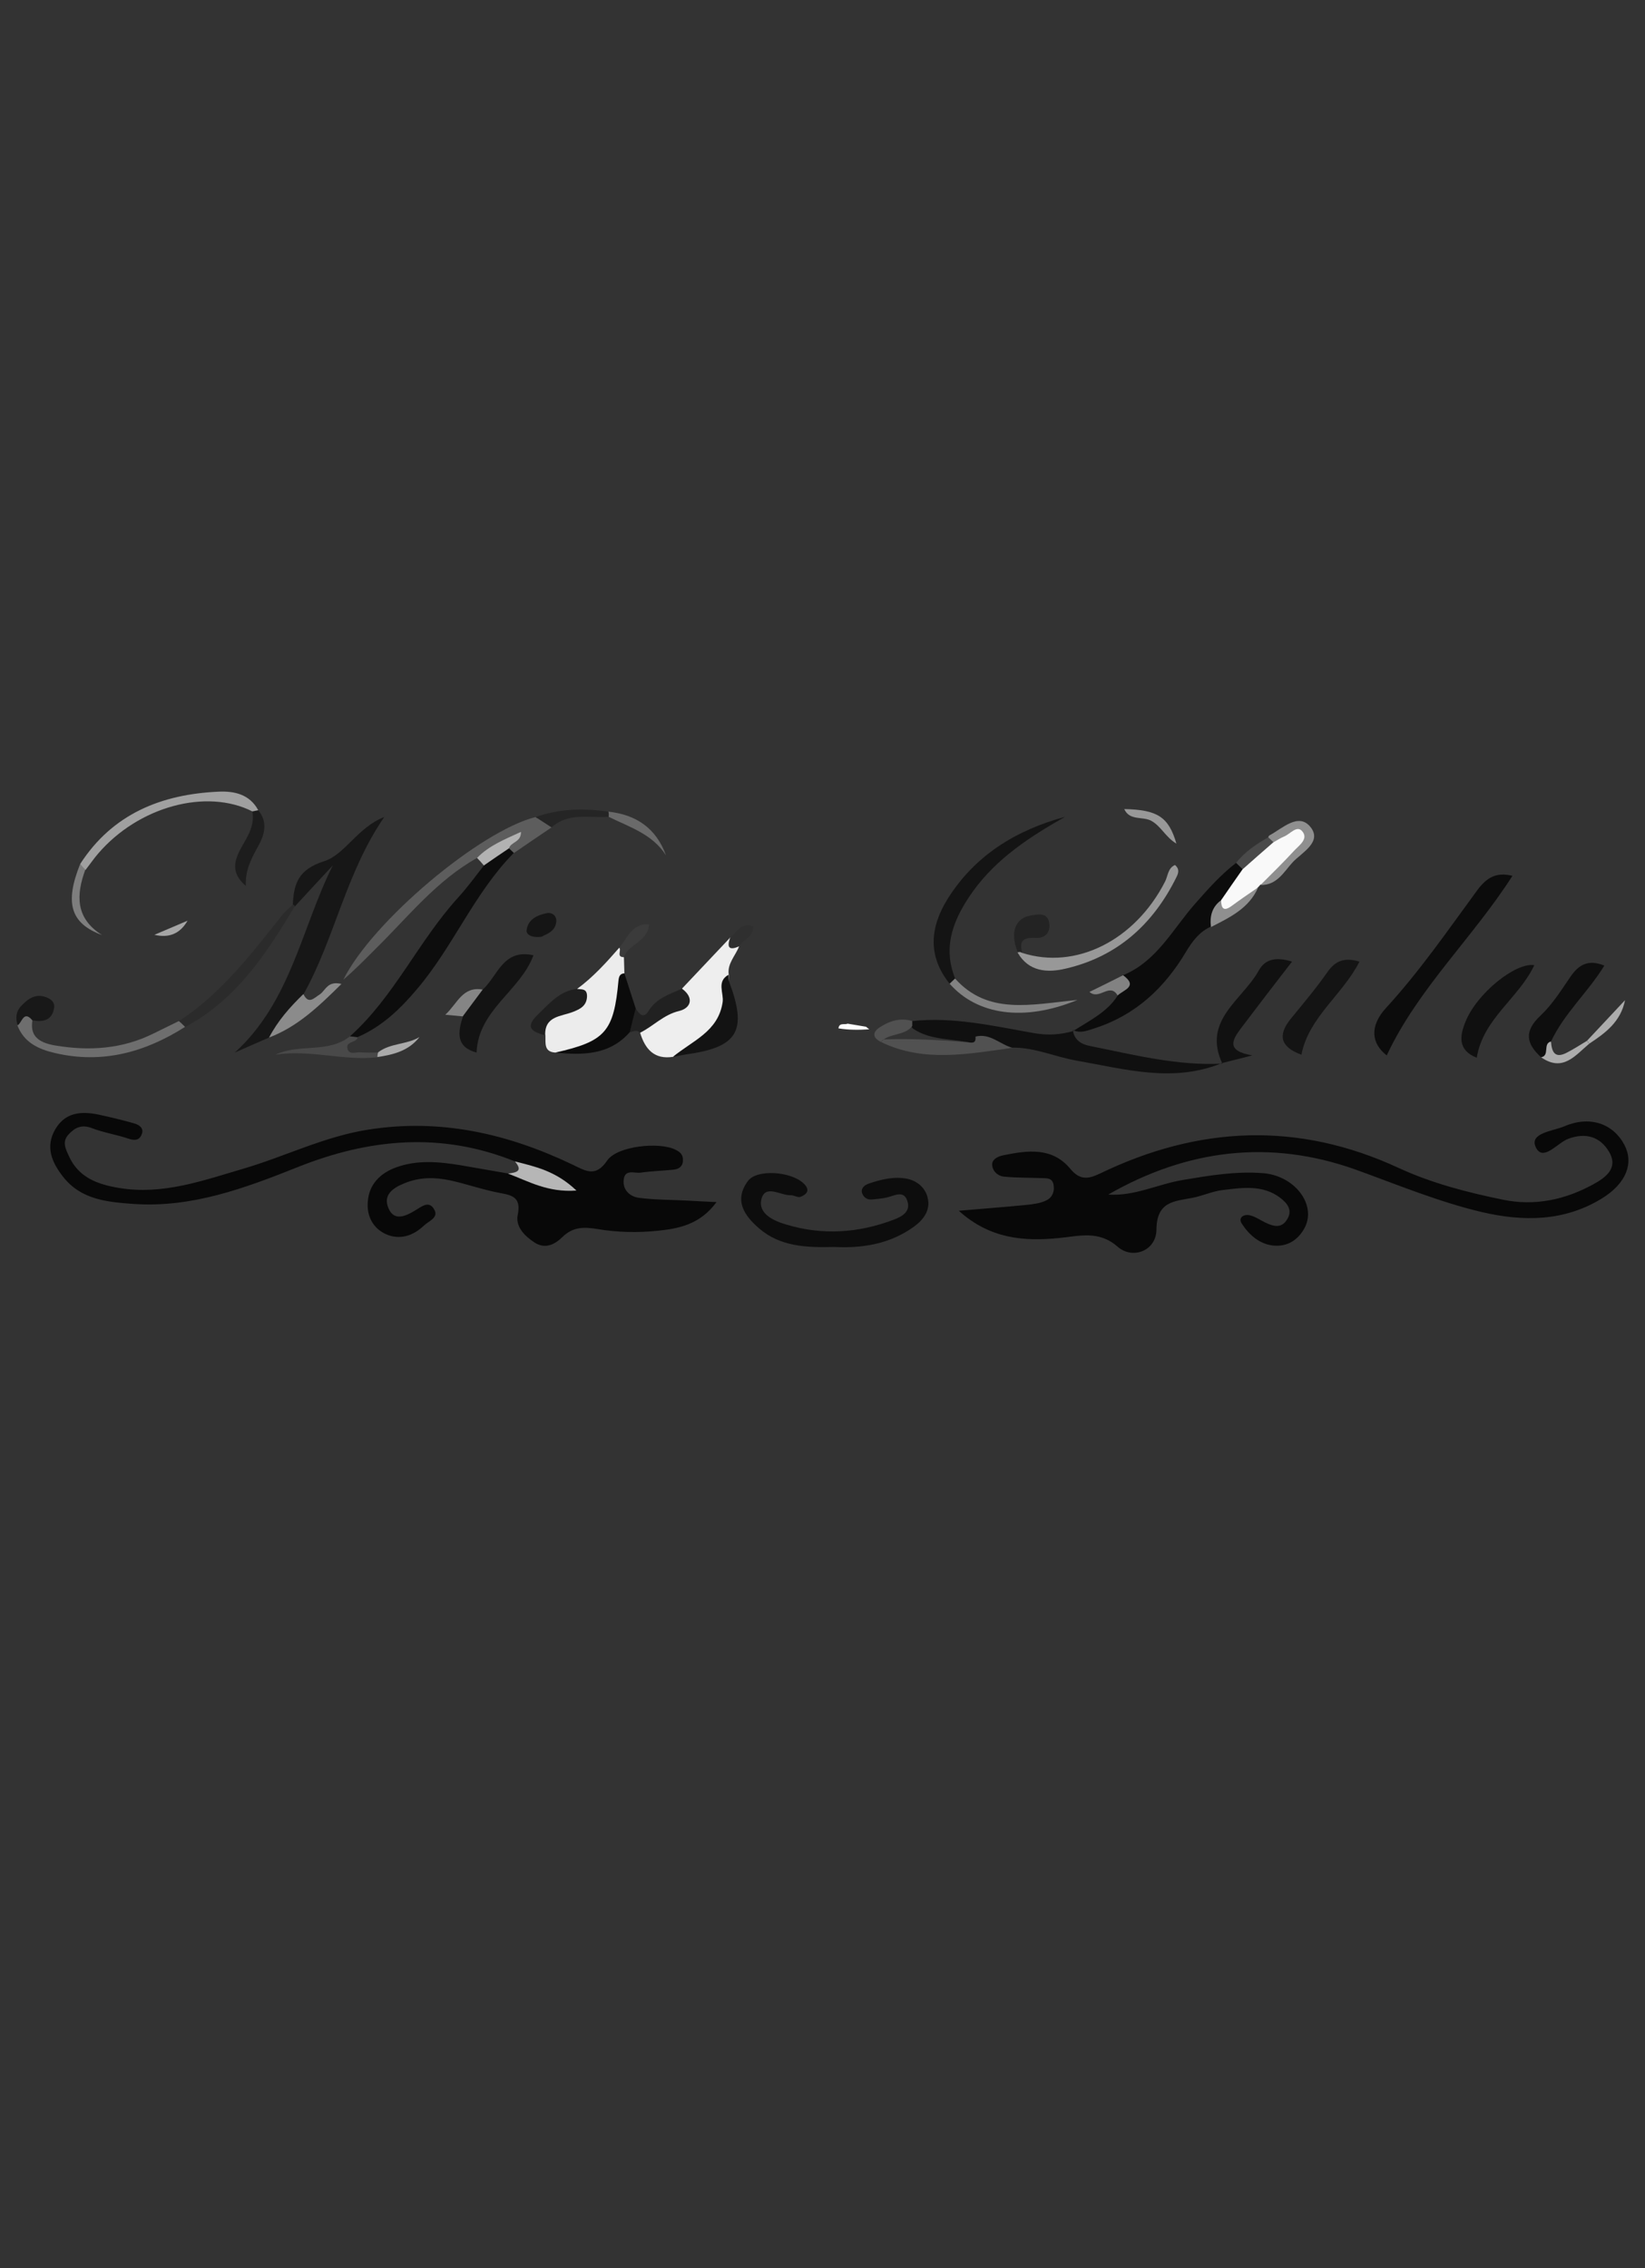 <?xml version="1.0" encoding="utf-8"?>
<!-- Generator: Adobe Illustrator 21.1.0, SVG Export Plug-In . SVG Version: 6.00 Build 0)  -->
<svg version="1.1" id="Layer_1" xmlns="http://www.w3.org/2000/svg" xmlns:xlink="http://www.w3.org/1999/xlink" x="0px" y="0px"
	 viewBox="0 0 700 965" style="enable-background:new 0 0 700 965;" xml:space="preserve">
<rect x="0" y="0" width="700" height="965" fill="#333333" stroke="none"/>
<style type="text/css">
	.st0{display:none;fill:#FDFDFD;}
	.st1{fill:#080808;}
	.st2{fill:#171717;}
	.st3{fill:#0D0D0D;}
	.st4{fill:#0C0C0C;}
	.st5{fill:#EEEEEE;}
	.st6{fill:#101010;}
	.st7{fill:#ECECEC;}
	.st8{fill:#141414;}
	.st9{fill:#5D5D5D;}
	.st10{fill:#111111;}
	.st11{fill:#131313;}
	.st12{fill:#0E0E0E;}
	.st13{fill:#F9F9F9;}
	.st14{fill:#0B0B0B;}
	.st15{fill:#989898;}
	.st16{fill:#A0A0A0;}
	.st17{fill:#6E6E6E;}
	.st18{fill:#2B2B2B;}
	.st19{fill:#1F1F1F;}
	.st20{fill:#212121;}
	.st21{fill:#8B8B8B;}
	.st22{fill:#494949;}
	.st23{fill:#1D1D1D;}
	.st24{fill:#828282;}
	.st25{fill:#B6B6B6;}
	.st26{fill:#8F8F8F;}
	.st27{fill:#515151;}
	.st28{fill:#232323;}
	.st29{fill:#181818;}
	.st30{fill:#6A6A6A;}
	.st31{fill:#7E7E7E;}
	.st32{fill:#252525;}
	.st33{fill:#151515;}
	.st34{fill:#B2B2B2;}
	.st35{fill:#3B3B3B;}
	.st36{fill:#858585;}
	.st37{fill:#ACACAC;}
	.st38{fill:#4A4A4A;}
	.st39{fill:#AAAAAA;}
	.st40{fill:#A5A5A5;}
	.st41{fill:#2F2F2F;}
	.st42{fill:#FDFDFD;}
</style>
<g>
	<path class="st0" d="M350.1,717.4c-115.5,0-231,0-346.5,0.1c-2.4,0-3-0.5-3-3c0.1-153.6,0.1-307.3,0-460.9c0-2.4,0.5-3,3-3
		c231,0.1,462,0.1,693,0c2.4,0,3,0.5,3,3c-0.1,153.6-0.1,307.3,0,460.9c0,2.4-0.5,3-3,3C581.1,717.4,465.6,717.4,350.1,717.4z"/>
	<path class="st1" d="M471.6,508.2c11.1,0.8,21-4.4,31.7-6.2c11.4-1.9,22.6-3.8,34.1-2.9c13.4,1,22.8,13.2,17.9,23
		c-2.8,5.5-7.6,8.4-13.5,7.8c-5.8-0.6-10.2-4.5-13.3-9.2c-1.8-2.7,0.7-4.2,3.2-3.7c2.4,0.5,4.6,2.1,6.9,3.2c3.2,1.5,6.5,2.5,8.9-1.1
		c2.8-4.1,0.4-7.1-2.7-9.5c-7.5-5.7-16.2-4.3-24.6-3.3c-4.3,0.5-8.5,2.5-12.8,3.3c-7.8,1.5-15.2,1.5-15.3,13.6
		c-0.1,8.9-10.1,12.8-16.5,7.2c-8.1-7.1-16.4-4.5-25-3.7c-15.1,1.5-29.4,0.3-42.6-11.6c10.4-0.9,19.7-1.6,28.9-2.5
		c2.9-0.3,6-0.7,8.5-2c2.4-1.2,3.5-3.8,2.9-6.7c-0.6-3-3.2-2.6-5.3-2.7c-5.2-0.2-10.4-0.1-15.6-0.6c-2.8-0.2-5.1-2.4-5.2-5.1
		c-0.1-2.2,2.3-3.5,4.7-4c10.4-2.1,20.8-3.6,28.6,5.8c4,4.8,7.5,4.4,12.5,2c42-20.3,84.3-22.3,127.2-2.4
		c14.1,6.5,29.2,10.4,44.4,13.5c13.5,2.8,26.4,0,38.3-6.5c5.1-2.8,11-6.8,6.8-13.9c-3.8-6.4-9.9-8.3-17.4-5.5
		c-4.7,1.8-10.8,10-13.8,3.5c-2.8-6,7.4-6.8,12.1-8.8c10.9-4.7,20.8-1.2,25.6,7.8c4.1,7.7,1,16.4-9.6,22.9
		c-16,9.8-33.4,9.9-51.3,5.7c-18.4-4.4-35.7-11.6-53.4-18C540.5,484.6,505.3,488.9,471.6,508.2z"/>
	<path class="st1" d="M219.1,494.1c-31.2-12.6-61.9-9.8-92.6,2.5c-22.3,8.9-44.9,17.3-69.6,15.6c-11-0.8-22.3-1.7-30-11.5
		c-4.8-6.1-7.8-12.8-3.3-20.4c4.3-7.2,11.1-7.6,18.4-6.1c5.1,1.1,10.1,2.3,15,3.7c2.1,0.6,4.4,1.9,3.3,4.7c-0.9,2.3-2.6,2.8-5.4,1.9
		c-5.2-1.8-10.8-2.6-15.9-4.6c-4.3-1.6-7.1-0.2-9.8,2.7c-2.9,3.1-1.3,6.1,0.1,9.2c4.2,9.3,12.4,12.1,21.4,13.6
		c18.6,3.1,35.8-3.2,53.2-8.3c17.6-5.2,34.2-13.6,52.7-16.5c30.8-4.9,59.5,1.7,87.1,14.9c5.8,2.8,9.8,5.4,14.7-1.8
		c4.3-6.2,22.1-8,29-4.6c1.8,0.9,3.1,1.9,3.2,4c0.2,2.7-1.3,4.2-3.8,4.5c-4.8,0.5-9.6,0.6-14.3,1.3c-2.6,0.3-6.6-1.6-7.1,3
		c-0.5,4.5,2.8,7.2,6.5,7.7c7,0.9,14,0.8,21.1,1.2c3.5,0.2,7,0.4,11.9,0.6c-7,9.6-16.2,11.3-25,12.2c-8.4,0.9-17.2,0.7-25.5-0.7
		c-6-1-10.6-1-15.1,3.4c-3.3,3.2-7.4,5.3-12,2.2c-4.1-2.7-8-6.7-7-11.6c1.4-6.9-1.5-8.3-7.2-9.3c-7.2-1.3-14.2-3.8-21.4-5.4
		c-6.6-1.4-13.1-1.5-19.6,1.2c-5,2-9.2,5-6.8,10.6c2.4,5.8,7.5,3.3,11.3,1c3-1.8,6.1-4.5,8.3-0.2c1.7,3.3-2.5,4.7-4.5,6.6
		c-4.6,4.4-10.4,6.3-16.3,3.6c-5.4-2.5-8.1-7.7-7.6-13.7c0.5-7.5,5.4-12.2,11.9-14.6c8.9-3.3,18.2-2.5,27.4-1
		c6.9,1.2,13.8,2.4,20.7,3.6c6.3,1.3,12.9,1.4,19.2,3.6C229.8,500.2,224.3,497.4,219.1,494.1z"/>
	<path class="st2" d="M114.5,441.4c-4.9,2.1-9.8,4.3-14.6,6.4c23.9-21.7,28.4-53,41.7-79.6c-5.4,5.8-10.8,11.6-16.2,17.5l-0.8-0.7
		c0.4-9,2.3-15.1,13.3-18.6c8.9-2.8,14.2-14.4,25.6-18.8c-16.4,23.9-21,51.5-34.3,75.3C126.9,431.2,120.3,436,114.5,441.4z"/>
	<path class="st3" d="M355.2,530.5c-12.1,0.3-23.2-0.1-32.3-8c-6.2-5.4-10.7-11.9-4.6-20.1c3.8-5.1,18.3-4.1,23.7,1.1
		c2.9,2.8,1.4,4.6-1.4,5.7c-1.1,0.4-2.8-0.8-4.2-0.7c-4.3,0.1-10.8-4.8-12.4,1.7c-1.5,6.3,5.5,9.3,10.7,10.8
		c15.3,4.6,30.6,3.6,45.6-2.1c3.7-1.4,7.3-3.5,5.8-8c-1.5-4.6-5.3-2.3-8.5-1.5c-2.1,0.5-4.4,0.7-6.6,0.9c-2.2,0.2-3.7-1.1-4.2-2.9
		c-0.5-2,1.2-3.3,3-3.9c5.3-1.8,10.8-3.1,16.3-2c4.2,0.9,7.6,3.8,8.6,7.9c1.4,5.3-1.6,9.4-5.7,12.4
		C378.7,529.3,366.8,531.1,355.2,530.5z"/>
	<path class="st4" d="M477.9,414.9c14.5-6,21.2-19.8,30.9-30.7c5.4-6.1,10.7-12.1,17.2-17.1c2-0.8,3,0.3,3.7,1.9
		c0.1,6.5-4.9,10.3-8,15.1c-2.3,3.3-4.4,6.7-6.4,10.1c-4.9,2.2-7.9,6.2-10.6,10.7c-9.1,15.3-21.4,26.9-38.7,32.5
		c-3.2,1-6.2,2.4-9.5,0.8l0.4,0.3c6.8-4.4,14.3-7.9,18.8-15.1C476.5,420.6,476.7,417.6,477.9,414.9z"/>
	<path class="st5" d="M314.5,402.6c-1.5,4-5.1,7.3-4.4,12.1c0.1,10.2,0,20.1-9.1,27.6c-4.5,3.7-10.4,3.5-14.5,7.3
		c-8.1,1.3-12-3.3-14.1-10.2c1.5-5.1,5.7-7.3,10.1-9.3c4.3-1.9,7.7-4.2,7.7-9.5c6.9-7.3,13.7-14.5,20.6-21.8
		C312.2,399.9,313.5,401.1,314.5,402.6z"/>
	<path class="st6" d="M519.9,452.3c-20.8,8.5-41.3,2.5-61.9-1.1c-9.1-1.6-17.7-5.6-27.1-5.5c-5.8,1.7-10.9-2.8-16.6-1.8
		c-8.6-2.2-18-1-25.8-6.3c-1-1-1.1-2.1-0.3-3.2c17.5-1.9,34.6,2.1,51.6,5.1c6.2,1.1,11.5,0.7,17.1-0.9c0,0-0.3-0.3-0.4-0.3
		c0.8,4.3,3.5,6,7.8,6.8c18.5,3.7,36.8,8.4,55.9,7.4L519.9,452.3z"/>
	<path class="st4" d="M590.1,449c-6.5-5-7.5-12.4-0.2-20.3c14.3-15.6,26.2-32.9,38.6-49.8c4.1-5.6,8.2-8,15.1-6.3
		C626.8,398.9,603.4,420.6,590.1,449z"/>
	<path class="st3" d="M148.9,440.9c18.9-16.9,29.2-40.6,46.1-59.1c3.9-4.3,7.4-9.1,11-13.7c2-4.6,5.3-7.7,10.4-8.5
		c1.7,0.4,2.9,1.2,2.3,3.2c-16.8,17-25.7,39.6-41,57.7c-7.2,8.6-15.1,16.2-25.5,20.7C151,442.1,149.9,442,148.9,440.9z"/>
	<path class="st7" d="M236.3,447.8c-4.9-0.3-4.1-4-4.2-7.2c-3.6-6.3,1.4-8.2,5.5-10.3c4.1-2.1,9.2-3.2,8-9.6
		c6.8-5,12.4-11.2,17.9-17.5c1.7,0.9,1,2.9,2,4.1c0.1,2.3,0.1,4.6,0.2,6.9c-2.7,5.2,1.5,10.5-0.6,16.1
		C260.7,442,253.2,447,236.3,447.8z"/>
	<path class="st8" d="M404.1,418.5c-9.5-11.8-8.3-24.1-0.9-36c11.6-18.6,29.1-29.3,50-35c-14.8,8.4-29,17.6-39.1,31.6
		c-7.9,11.1-13.3,23-7.7,37.1C407,418.4,406,418.9,404.1,418.5z"/>
	<path class="st9" d="M218.7,362.9c-0.7-0.7-1.4-1.3-2.1-2c-0.7-0.6-0.7-1.2-0.2-1.9c0.2-0.3,0-0.7,0-1.1c-4.1,3.1-8.2,6.2-13.4,7.1
		c-17.2,9.6-29.2,24.9-42.9,38.4c-4.6,4.6-9.1,9.2-14,13.4c12.4-24.9,58.2-63.3,81.8-69.2c2.2,1.6,6.1,0.5,6.8,4.4
		C229.3,355.6,224,359.3,218.7,362.9z"/>
	<path class="st10" d="M520.2,452.6c-8.8-18.6,8.6-27.2,15.5-39.8c2.7-4.8,7.3-5.8,14.1-3.7c-7.6,9.8-14.8,19.2-21.9,28.6
		c-3.4,4.6-6.4,9.4,5,11.3c-6,1.5-9.5,2.4-13,3.3C519.9,452.3,520.2,452.6,520.2,452.6z"/>
	<path class="st11" d="M205.4,421c6.4-5.7,8.6-17.5,21.6-14.6c-5.6,15.2-23.5,23.2-24.2,41.4c-8.9-2.4-8-8.6-5.8-15.4
		C197.6,427,200.8,423.4,205.4,421z"/>
	<path class="st8" d="M578.5,409.1c-7.2,14.2-21.6,23.6-24.7,39.6c-8.6-3.1-10.4-8-4.6-15.2c5.4-6.6,10.9-13.1,15.7-20
		C568.4,408.5,572.4,407.3,578.5,409.1z"/>
	<path class="st6" d="M652.9,410.6c-6.6,14.1-21.8,22.7-24.5,39.4c-8.1-3.2-7.3-9.2-4.8-15.3C628.4,422.7,644.8,409.4,652.9,410.6z"
		/>
	<path class="st12" d="M655.8,449.8c-6.5-5.9-7.3-11.2-0.2-17.8c5-4.7,8.8-10.8,12.7-16.5c3.5-5.1,7.6-7.5,14.4-4.7
		c-7,11.4-17.1,20.3-22.7,32.3C657.3,444.5,661.9,450.4,655.8,449.8z"/>
	<path class="st13" d="M519.6,383c3-4.4,6.1-8.8,9.1-13.1c2.3-6.6,8.5-9.3,13.3-13.4c4.5-1.7,9.2-8.9,13.4-3.9
		c4.8,5.8-3,9.5-6.5,13.2c-3.7,4-7.1,8.7-12.6,10.6c-0.3,0.4-0.6,0.7-0.9,1c-3.5,3.8-6.9,7.7-11.8,9.6
		C519.6,388.5,517.8,387.4,519.6,383z"/>
	<path class="st14" d="M236.3,447.8c21.3-4.8,24.9-8.8,26.9-30.8c0.2-1.6,0.6-2.8,2.5-2.9c1.6,5,3.2,10,4.8,14.9
		c1.7,4,1.5,7.5-2.5,10.1C259.3,449,247.9,448.9,236.3,447.8z"/>
	<path class="st15" d="M435,405.4c22.8,7.3,47.9-5.3,60.7-30.2c1.3-2.4,1.2-5.9,4.3-7.2c2.1,1.8,1.4,3.6,0.6,5.2
		c-9.9,20-25.1,33.8-47.2,38.9c-7.6,1.8-15.7,1.4-20.4-6.9C433.8,404.2,434.5,404.3,435,405.4z"/>
	<path class="st16" d="M34.1,367.6c13.8-21.4,34.6-29.7,58.9-30.8c6.5-0.3,13.2,1,16.9,7.9c-0.7,1-1.5,1.2-2.5,0.5
		c-19.6-9.9-48.4-2.1-65.6,17.9c-1.9,2.2-3.6,4.7-5.4,7C34.9,369.8,34.8,368.5,34.1,367.6z"/>
	<path class="st17" d="M13.8,434.1c-1,6,1.8,9.4,9.8,10.7c14.4,2.4,28.4,1.5,41.7-5.1c3.6-1.8,7.2-3.5,10.8-5.3c1,0.7,2.4,1,2.6,2.5
		c-17,10.8-35.2,15.8-55.3,11.1c-6.9-1.6-13.2-4.4-16-11.8c0.9-1.7,0.6-4.4,3.2-4.9C12.7,431,13.9,431.9,13.8,434.1z"/>
	<path class="st11" d="M286.4,449.6c8.1-6.8,19.2-10.6,21.1-23.2c0.6-3.9-2.7-8.8,2.5-11.7c0.1,1.1,0,2.3,0.4,3.3
		c7.7,20.7,3.5,27.6-18.6,30.6C290,448.9,288.2,449.3,286.4,449.6z"/>
	<path class="st18" d="M78.8,436.9c-0.9-0.8-1.7-1.7-2.6-2.5c17.9-11.7,30.7-28.5,43.8-45c1.3-1.7,3-3,4.6-4.5
		c0.5,0,0.8,0.2,0.8,0.7C113.3,405.9,100.4,425.4,78.8,436.9z"/>
	<path class="st19" d="M245.5,420.7c1.9,0.3,4.3-0.3,4.3,3.1c-0.1,4.1-2.9,5.5-6,6.7c-5.1,2-12.1,1.7-11.8,10
		c-5.2-1.5-9.1-3.1-3.1-8.9C233.8,426.9,238.1,421.6,245.5,420.7z"/>
	<path class="st20" d="M268,439.1c0.8-3.4,1.6-6.7,2.5-10.1c1.5,2.4,3.3,4.6,5.5,1.1c3.3-5.5,9-7.1,14.2-9.5
		c5.3,3.9,3.8,8.3-1.2,9.5c-6.7,1.6-11,6.5-16.7,9.3C270.9,437.8,269.4,439,268,439.1z"/>
	<path class="st21" d="M114.5,441.4c3.7-7.1,8.9-13,14.6-18.5c2.2,4.6,4.5,1.7,6.9,0.2c2.5-1.6,3.3-6,9.3-4.5
		C135.6,428.2,126.6,436.8,114.5,441.4z"/>
	<path class="st22" d="M148.9,440.9c1.1,0.1,2.2,0.2,3.3,0.4c-0.5,2.5-5.4,1.6-4.3,5c0.8,2.6,3.6,1.2,5.5,1.4
		c2.5,0.2,4.9,0.1,7.4,0.1c0.5,0.5,0.7,1,0.4,1.4c-0.2,0.4-0.5,0.6-0.7,0.6c-14.4,1.6-28.6-3.4-43.3-1.1
		C127.5,443.8,139.6,448.3,148.9,440.9z"/>
	<path class="st23" d="M107.4,345.2c0.8-0.2,1.6-0.3,2.5-0.5c4.2,5.1,2.7,10.4-0.1,15.4c-2.8,5.1-5.5,10.1-5.2,16.8
		c-7.2-6.1-4.4-12-1.3-17.4C105.9,355,108.4,350.7,107.4,345.2z"/>
	<path class="st24" d="M404.1,418.5c0.8-0.7,1.5-1.5,2.3-2.2c14,15.6,32.1,11.1,52.1,9.1C435.7,434.8,415.8,431.8,404.1,418.5z"/>
	<path class="st25" d="M219.1,494.1c8.6,2.2,17.4,4,26.2,12.4c-12.3,0.9-20.5-4-29.1-7.2C219.5,498.8,222.8,498.4,219.1,494.1z"/>
	<path class="st26" d="M536.4,376.5c4.9-4.9,9.8-9.7,14.5-14.8c2.1-2.2,6-4.9,3.2-8.1c-2.2-2.6-5,1.1-7.5,2.2
		c-1.7,0.7-3.2,1.7-4.8,2.6c-1-0.4-1.8-1.1-2.2-2.1c0.2-0.3,0.3-0.7,0.6-0.9c5.6-3,12.4-9.9,17.5-3.5c5,6.3-3.7,10.8-7.6,14.9
		C546.4,370.8,543.4,376.7,536.4,376.5z"/>
	<path class="st27" d="M415.1,441c6.2-1.6,10.5,3.4,15.8,4.8c-18.8,2.5-37.7,6.4-56-2.5c0.4-0.4,0.8-0.7,1.2-1.1
		c11.8-0.4,23.5,0.2,35.2,1.2C413.5,443.6,415.4,444.2,415.1,441z"/>
	<path class="st28" d="M435,405.4l-0.9-0.4l-1,0.1c-3.5-8.5-1.1-14.8,6.1-15.7c2.8-0.4,6.3-1.2,7.2,2.9c0.9,4.1-1.6,6.9-5.2,6.7
		C436,398.8,433.4,399.6,435,405.4z"/>
	<path class="st29" d="M13.8,434.1c-3.8-4.5-4.4,1-6.3,2.1c-0.9-3-0.8-5.8,1.5-8.2c2.8-3,6-5.4,10.5-3.8c2.2,0.8,4,2.2,3.5,4.8
		C22,434.4,18.1,434.8,13.8,434.1z"/>
	<path class="st30" d="M258.9,345.3c11.8,1.3,20.3,7,24.5,18.6c-5.8-9.1-15.5-12-24.4-16.4c-0.8-0.5-1-1-0.8-1.5
		C258.4,345.6,258.6,345.3,258.9,345.3z"/>
	<path class="st31" d="M34.1,367.6c0.7,0.8,1.5,1.6,2.2,2.4c-3.9,10.7-4.3,20.6,7.1,27.8C29.9,392.8,27.5,384.1,34.1,367.6z"/>
	<path class="st32" d="M258.9,345.3c0.2,0.7,0.2,1.5,0.1,2.2c-8.3,0.6-17.1-2-24.3,4.5c-2.3-1.5-4.5-2.9-6.8-4.4
		C238,344,248.4,343.8,258.9,345.3z"/>
	<path class="st26" d="M519.6,383c0.1,3.2,0.9,5,4.4,2.5c3.8-2.8,7.6-5.4,11.4-8c-3.9,9-12.1,12.8-20.1,16.9
		C514.7,389.7,515.8,385.8,519.6,383z"/>
	<path class="st15" d="M500.6,358.9c-4.6-2.7-6.5-7.4-10.7-9.7c-3.7-2-9.2,0.1-11.5-5C492.5,344.5,497.3,347.5,500.6,358.9z"/>
	<path class="st33" d="M230.5,398.5c-4,0.6-6.7-0.8-6.4-2.8c0.5-4.5,4.5-6.4,8.5-7.2c2.5-0.5,4.4,1.3,4.1,3.7
		C236.3,396.4,232.4,397.4,230.5,398.5z"/>
	<path class="st34" d="M203,365c5.1-5.3,11.8-7.9,18.7-11.1c0.1,4.5-4.3,4.2-5.1,7c-3.6,2.4-7.1,4.8-10.7,7.3
		C205,367.1,204,366,203,365z"/>
	<path class="st35" d="M265.5,407.2c-3.4,0-0.9-2.9-2-4.1c3.6-3.8,5-10.2,12.7-9.9C275.8,400.6,267.4,401.6,265.5,407.2z"/>
	<path class="st36" d="M205.4,421c-2.8,3.8-5.7,7.6-8.5,11.4c-2.1-0.2-4.1-0.4-7.4-0.7C194.7,426.9,196.8,419.5,205.4,421z"/>
	<path class="st37" d="M655.8,449.8c3.8-0.7,0.6-5.9,4.2-6.7c0.3,4.5,1.7,7.4,6.8,4.7c2.9-1.5,5.7-3.3,8.5-5c0.3,0.4,0.7,0.8,1,1.2
		C670.4,448.9,665.1,456.3,655.8,449.8z"/>
	<path class="st37" d="M675.3,442.8c5.4-5.8,10.8-11.5,16.2-17.3c-1.8,9.2-8.4,14-15.2,18.5C676,443.5,675.7,443.1,675.3,442.8z"/>
	<path class="st24" d="M477.9,414.9c6.6,4.8,0.2,6.2-2.3,8.6c-3.4-5.7-7.8,2.2-12-1.5C468.6,419.6,473.3,417.2,477.9,414.9z"/>
	<path class="st38" d="M539.7,356.2c0.7,0.7,1.5,1.4,2.2,2.1c-4.4,3.8-8.8,7.7-13.1,11.5c-0.9-0.9-1.9-1.8-2.8-2.7
		C529.7,362.4,534.6,359.1,539.7,356.2z"/>
	<path class="st39" d="M160.6,449.7c0-0.7,0.1-1.3,0.3-2c5.2-4,12.1-3.2,17.6-6.5C173.9,447.1,167.4,448.7,160.6,449.7z"/>
	<path class="st40" d="M65.7,397.7c4.7-2,9.4-4,14.1-6C76.7,397.1,72.1,399.2,65.7,397.7z"/>
	<path class="st41" d="M314.5,402.6c-4.5,2-5.2,0.2-3.8-3.7c2.9-2.2,4.7-6.8,9.8-4.8C320.6,398.7,316.2,399.7,314.5,402.6z"/>
	<path class="st27" d="M388.2,434.4c0,0.7,0,1.4,0,2.1c-3.4,4.4-9.9,2.8-13.5,6.9c0,0,0.2-0.1,0.2-0.1c-4-2-3.5-4.4-0.3-6.4
		C378.8,434.2,383.3,432.9,388.2,434.4z"/>
	<path class="st42" d="M356.8,437.5c0.3-2.6,2.6-1.4,3.9-2c2.6,0.4,5.2,0.9,7.8,1.3c0.4,0.3,0.7,0.6,1.4,1.1
		C365.4,438.2,361.1,438.2,356.8,437.5z"/>
</g>
</svg>
